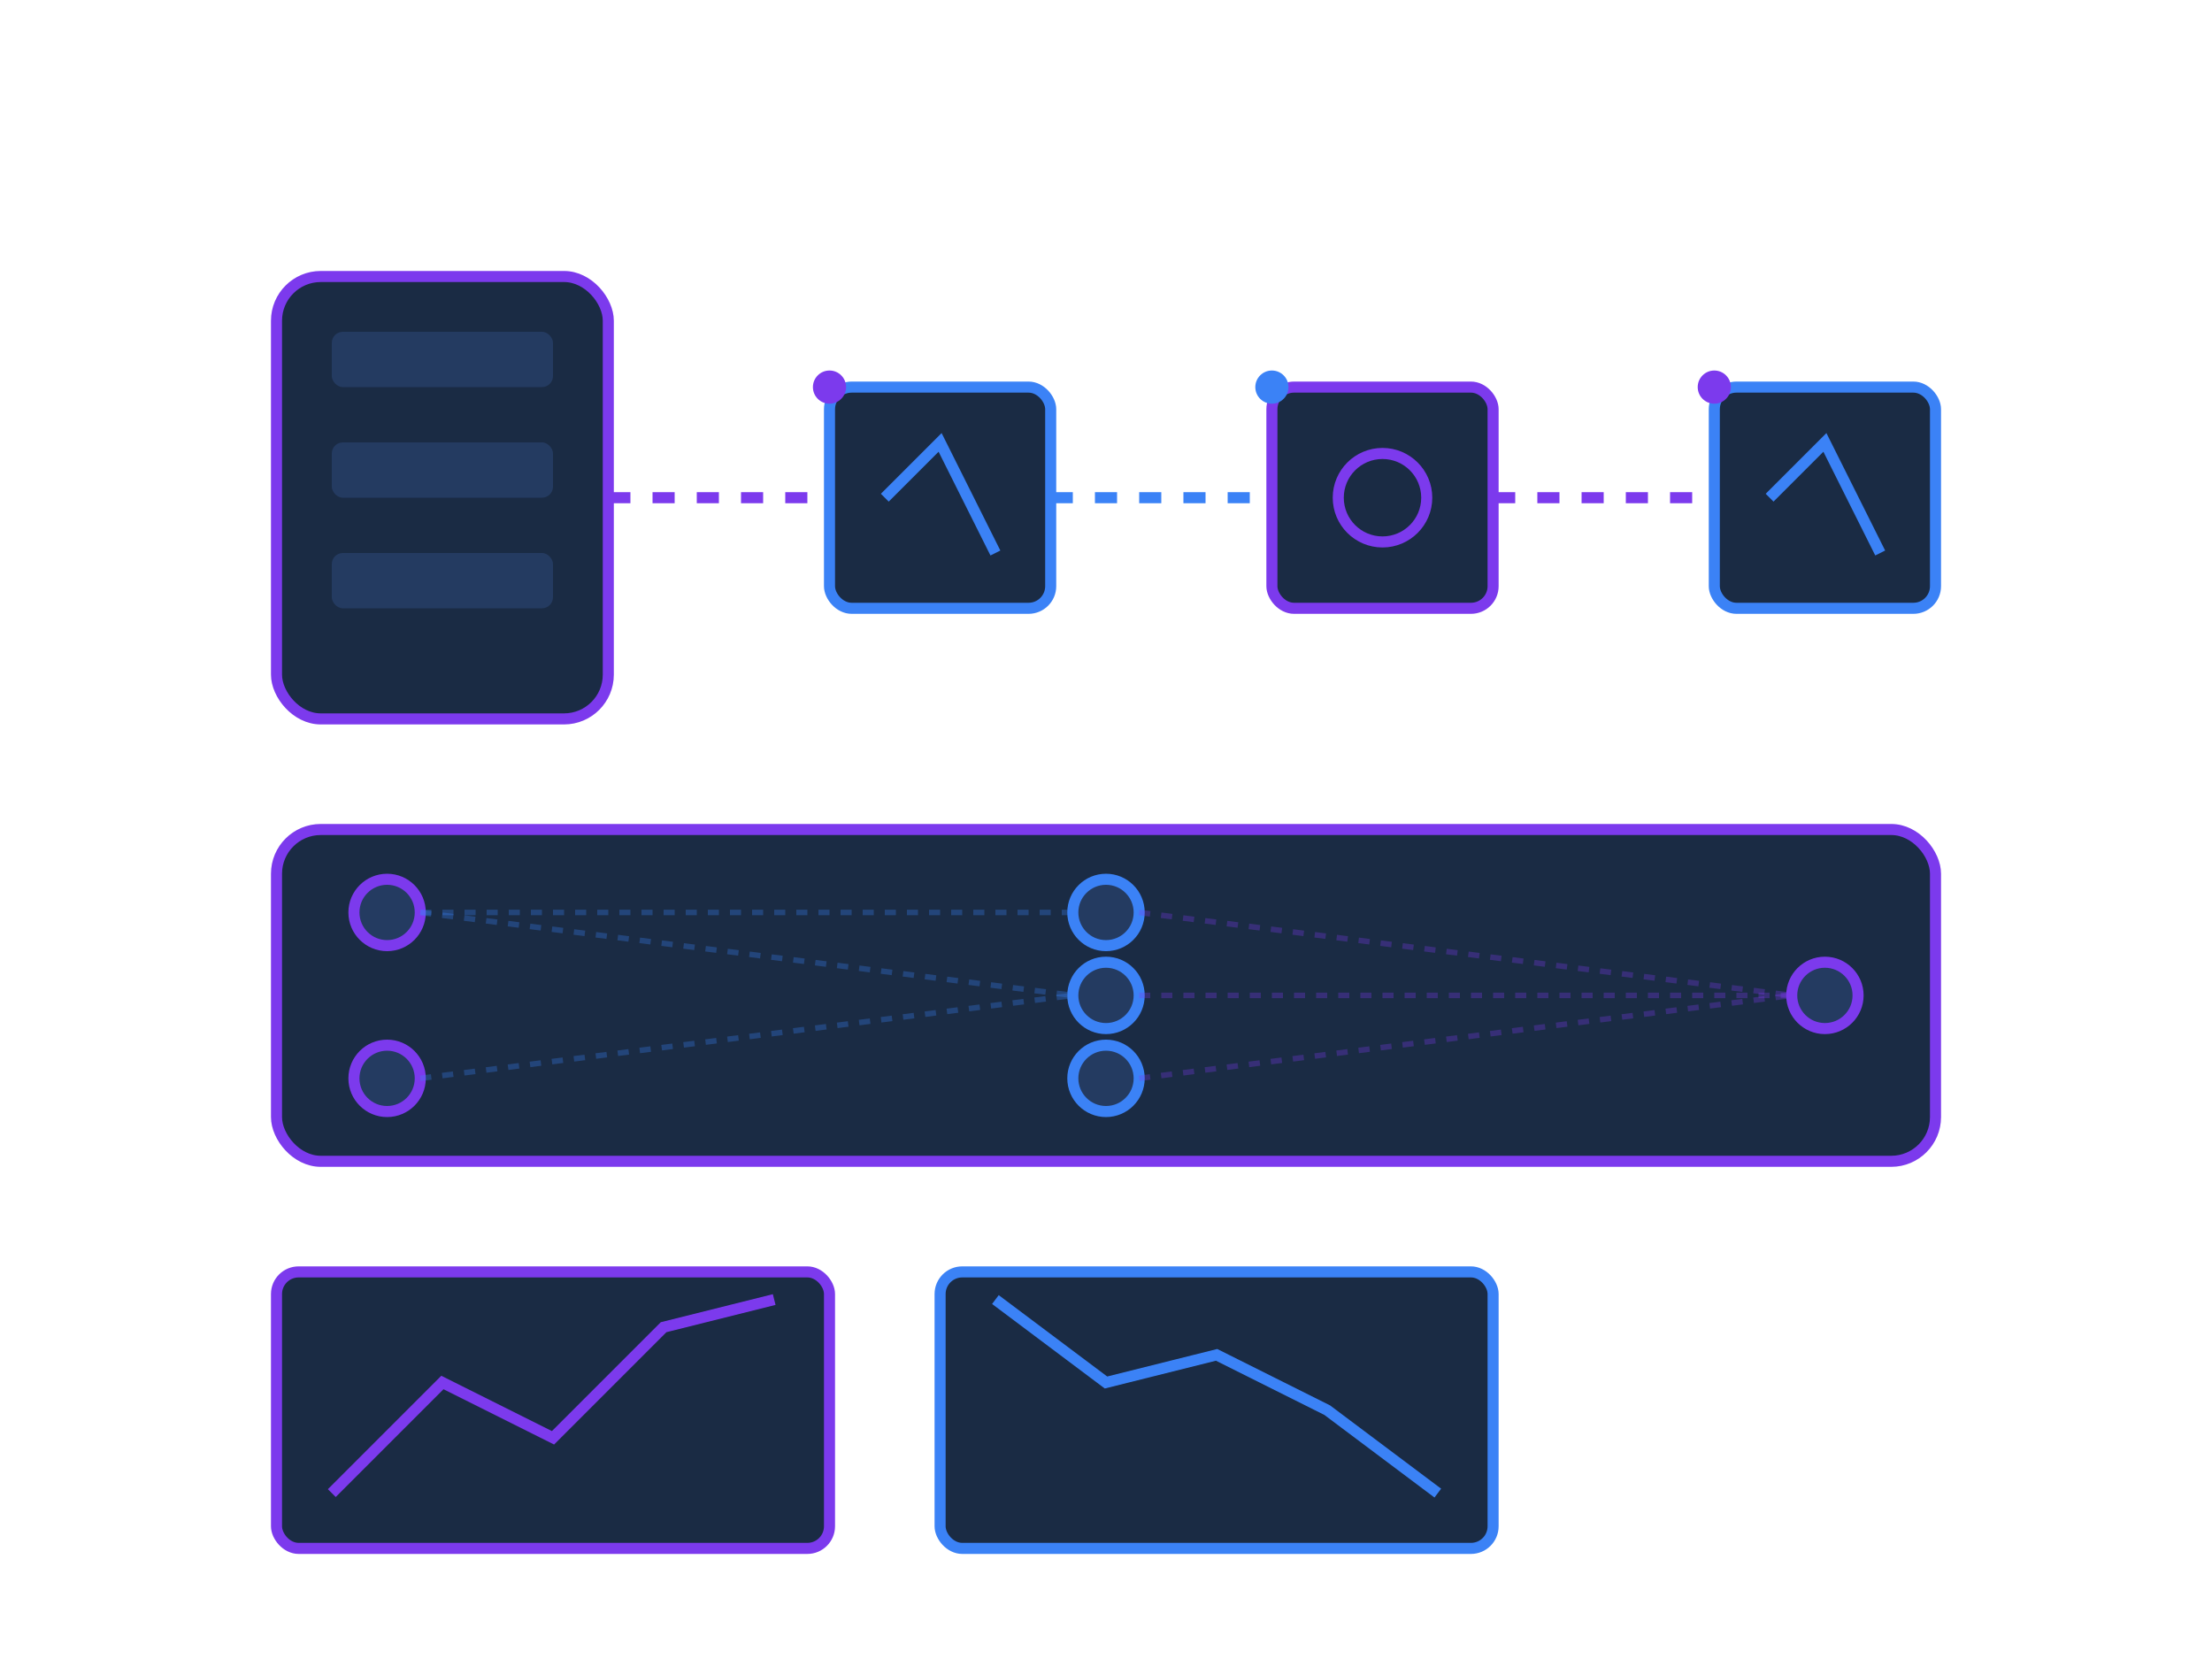 <?xml version="1.0" encoding="UTF-8"?>
<svg width="400" height="300" viewBox="0 0 400 300" fill="none" xmlns="http://www.w3.org/2000/svg">
  <!-- Data Processing Pipeline -->
  <g transform="translate(50,50)">
    <!-- Input Data -->
    <rect x="0" y="0" width="60" height="80" rx="8" fill="#1A2B44" stroke="#7C3AED" stroke-width="2"/>
    <rect x="10" y="10" width="40" height="10" rx="2" fill="#243B61"/>
    <rect x="10" y="30" width="40" height="10" rx="2" fill="#243B61"/>
    <rect x="10" y="50" width="40" height="10" rx="2" fill="#243B61"/>
    
    <!-- Processing Steps -->
    <g transform="translate(100,20)">
      <!-- Feature Extraction -->
      <rect x="0" y="0" width="40" height="40" rx="4" fill="#1A2B44" stroke="#3B82F6" stroke-width="2"/>
      <path d="M10 20L20 10L30 30" stroke="#3B82F6" stroke-width="2" fill="none"/>
      
      <!-- Model Training -->
      <rect x="80" y="0" width="40" height="40" rx="4" fill="#1A2B44" stroke="#7C3AED" stroke-width="2"/>
      <circle cx="100" cy="20" r="8" fill="none" stroke="#7C3AED" stroke-width="2">
        <animate attributeName="stroke-dasharray" values="0,50;50,0" dur="3s" repeatCount="indefinite"/>
      </circle>
      
      <!-- Prediction -->
      <rect x="160" y="0" width="40" height="40" rx="4" fill="#1A2B44" stroke="#3B82F6" stroke-width="2"/>
      <path d="M170 20L180 10L190 30" stroke="#3B82F6" stroke-width="2"/>
    </g>
    
    <!-- Connection Lines -->
    <g stroke-width="2" stroke-dasharray="4 4">
      <path d="M60 40L100 40" stroke="#7C3AED">
        <animate attributeName="stroke-dashoffset" values="0;100" dur="2s" repeatCount="indefinite"/>
      </path>
      <path d="M140 40L180 40" stroke="#3B82F6">
        <animate attributeName="stroke-dashoffset" values="0;100" dur="2s" repeatCount="indefinite"/>
      </path>
      <path d="M220 40L260 40" stroke="#7C3AED">
        <animate attributeName="stroke-dashoffset" values="0;100" dur="2s" repeatCount="indefinite"/>
      </path>
    </g>
  </g>
  
  <!-- Model Architecture -->
  <g transform="translate(50,150)">
    <!-- Layers -->
    <g>
      <rect x="0" y="0" width="300" height="60" rx="8" fill="#1A2B44" stroke="#7C3AED" stroke-width="2"/>
      
      <!-- Layer Nodes -->
      <g transform="translate(20,15)">
        <circle cx="0" cy="0" r="6" fill="#243B61" stroke="#7C3AED" stroke-width="2"/>
        <circle cx="0" cy="30" r="6" fill="#243B61" stroke="#7C3AED" stroke-width="2"/>
      </g>
      
      <g transform="translate(150,15)">
        <circle cx="0" cy="0" r="6" fill="#243B61" stroke="#3B82F6" stroke-width="2"/>
        <circle cx="0" cy="15" r="6" fill="#243B61" stroke="#3B82F6" stroke-width="2"/>
        <circle cx="0" cy="30" r="6" fill="#243B61" stroke="#3B82F6" stroke-width="2"/>
      </g>
      
      <g transform="translate(280,15)">
        <circle cx="0" cy="15" r="6" fill="#243B61" stroke="#7C3AED" stroke-width="2"/>
      </g>
      
      <!-- Layer Connections -->
      <g stroke-width="1" stroke-dasharray="2 2">
        <path d="M26 15L144 15" stroke="#3B82F6" stroke-opacity="0.3"/>
        <path d="M26 15L144 30" stroke="#3B82F6" stroke-opacity="0.3"/>
        <path d="M26 45L144 30" stroke="#3B82F6" stroke-opacity="0.3"/>
        <path d="M156 15L274 30" stroke="#7C3AED" stroke-opacity="0.3"/>
        <path d="M156 30L274 30" stroke="#7C3AED" stroke-opacity="0.3"/>
        <path d="M156 45L274 30" stroke="#7C3AED" stroke-opacity="0.3"/>
      </g>
    </g>
  </g>
  
  <!-- Metrics -->
  <g transform="translate(50,230)">
    <!-- Accuracy Graph -->
    <rect x="0" y="0" width="100" height="50" rx="4" fill="#1A2B44" stroke="#7C3AED" stroke-width="2"/>
    <path d="M10 40L30 20L50 30L70 10L90 5" stroke="#7C3AED" stroke-width="2" fill="none"/>
    
    <!-- Loss Graph -->
    <rect x="120" y="0" width="100" height="50" rx="4" fill="#1A2B44" stroke="#3B82F6" stroke-width="2"/>
    <path d="M130 5L150 20L170 15L190 25L210 40" stroke="#3B82F6" stroke-width="2" fill="none"/>
  </g>
  
  <!-- Data Flow Particles -->
  <g>
    <circle cx="150" cy="70" r="3" fill="#7C3AED">
      <animate attributeName="opacity" values="1;0;1" dur="2s" repeatCount="indefinite"/>
    </circle>
    <circle cx="230" cy="70" r="3" fill="#3B82F6">
      <animate attributeName="opacity" values="0;1;0" dur="1.5s" repeatCount="indefinite"/>
    </circle>
    <circle cx="310" cy="70" r="3" fill="#7C3AED">
      <animate attributeName="opacity" values="1;0;1" dur="3s" repeatCount="indefinite"/>
    </circle>
  </g>
</svg> 